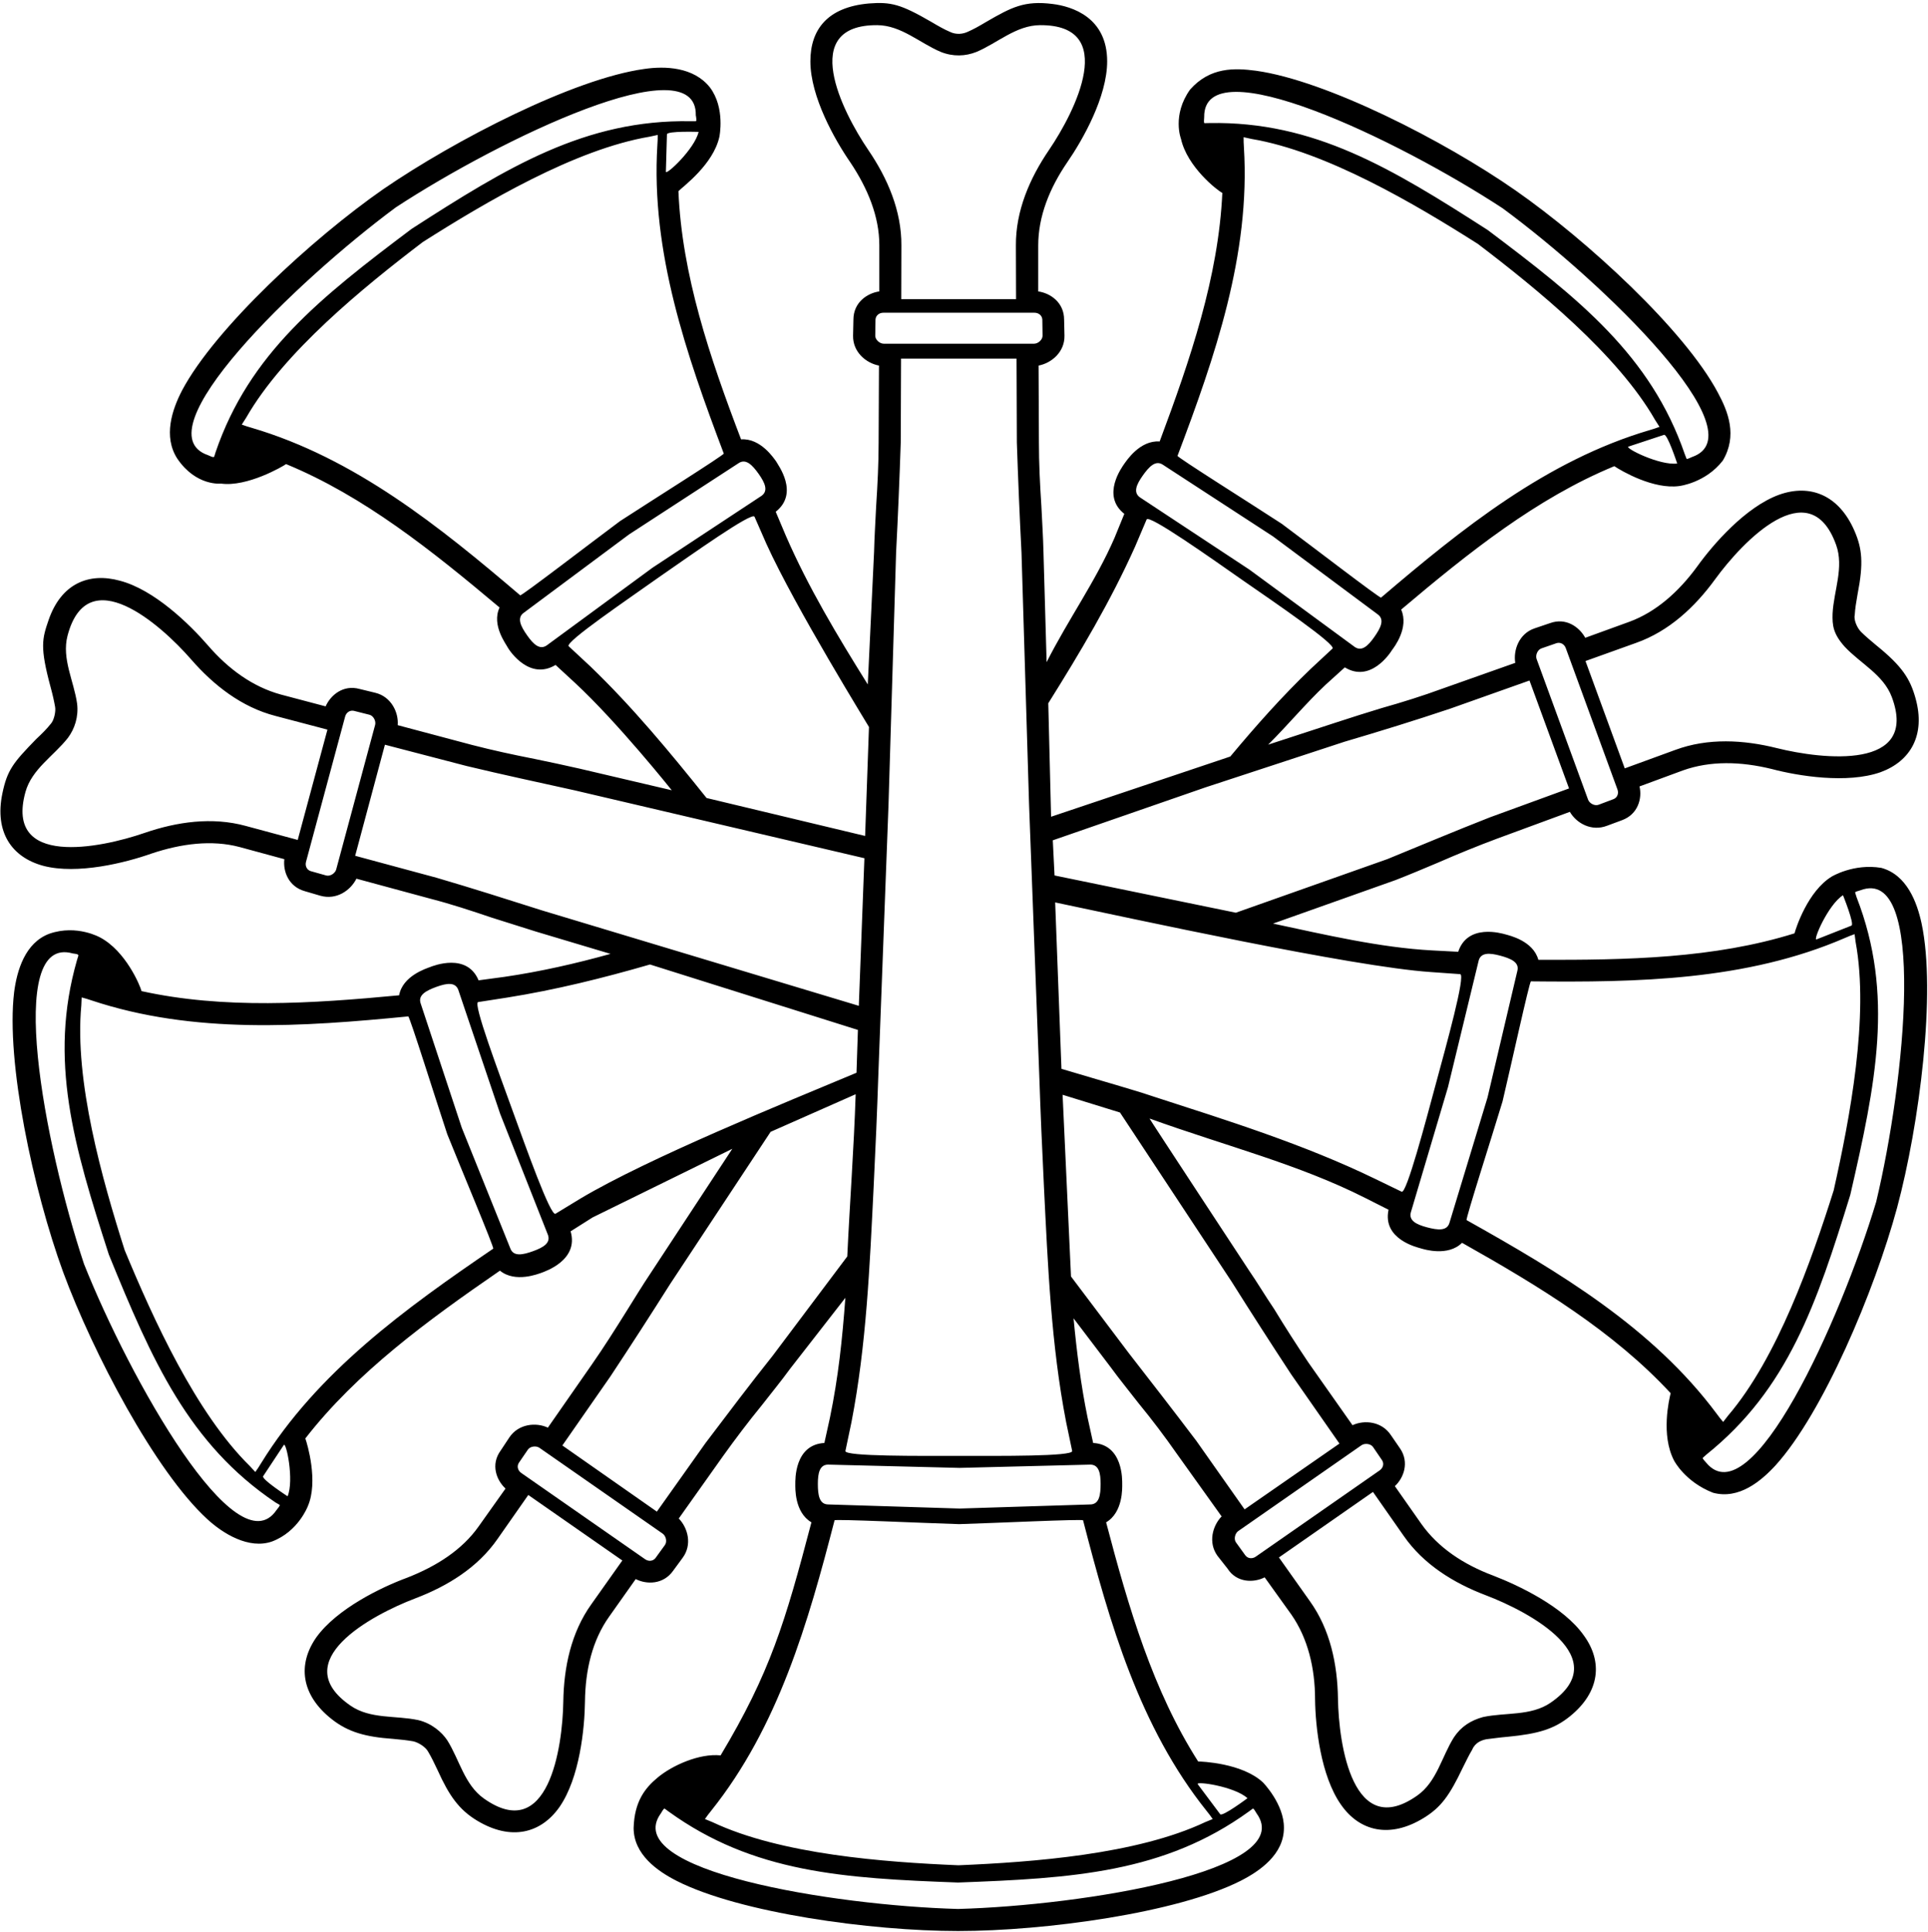 <?xml version="1.0" encoding="UTF-8"?>
<svg xmlns="http://www.w3.org/2000/svg" xmlns:xlink="http://www.w3.org/1999/xlink" width="540pt" height="541pt" viewBox="0 0 540 541" version="1.1">
<g id="surface1">
<path style=" stroke:none;fill-rule:nonzero;fill:rgb(0%,0%,0%);fill-opacity:1;" d="M 538.211 258.66 C 536.934 252.715 534.09 245.016 526.938 243.062 C 519.188 241.75 513.016 245.504 513.016 245.504 C 506.344 249.605 503.004 259.883 502.621 261.391 C 480.176 268.41 455.77 268.898 430.867 268.801 C 429.398 263.441 422.633 261.977 421.652 261.684 C 420.574 261.391 411.066 258.566 408.422 266.559 L 401.066 266.172 C 386.559 265.391 371.172 261.781 356.562 258.66 L 390.871 246.477 C 394.891 244.914 398.812 243.258 402.734 241.602 C 408.32 239.164 413.812 236.922 419.301 234.875 L 439.691 227.367 C 441.555 230.586 445.77 232.926 450.082 231.27 L 454.297 229.707 C 458.805 228.051 459.98 223.566 459.199 220.25 L 471.355 215.766 C 479 213.035 487.527 213.23 496.254 215.375 C 503.605 217.324 517.328 219.566 526.738 216.254 C 535.129 213.168 539.363 205.867 536.52 195.602 C 535.012 190.16 532.828 186.641 525.562 180.766 C 523.797 179.305 522.426 178.133 521.25 176.965 C 520.09 175.812 519.152 173.508 519.484 172.188 C 519.586 170.434 519.879 168.68 520.27 166.438 C 521.984 157.699 521.551 153.637 519.418 148.703 C 515.016 138.516 506.883 135.496 498.312 138.551 C 488.902 141.965 479.785 152.492 475.371 158.637 C 470.176 165.754 463.805 171.406 456.355 174.137 L 444.004 178.621 C 442.34 175.602 438.609 172.871 434.105 174.527 L 429.789 175.988 C 425.477 177.453 423.809 182.035 424.398 185.641 L 404.008 192.855 C 398.422 194.902 392.836 196.656 386.953 198.316 C 382.836 199.582 378.719 200.852 374.602 202.215 L 355.191 208.551 C 360.777 202.992 365.68 197.047 371.27 191.785 L 376.66 186.906 C 383.816 191.297 389.305 183.008 389.895 182.035 C 390.48 181.254 394.695 175.793 392.441 170.723 C 411.359 154.734 430.379 139.527 452.141 130.559 C 454.23 131.953 463.137 137.129 470.371 136.117 C 470.371 136.117 477.688 135.25 482.527 128.996 C 486.688 122 484 115.254 481.156 109.988 C 471.844 92.438 444.492 67.285 424.496 53.344 C 404.5 39.402 371.465 22.539 351.758 19.809 C 345.781 19.027 338.938 18.75 333.332 25.07 C 328.188 32.25 330.781 38.914 330.781 38.914 C 332.531 46.746 340.914 53.309 342.352 54.027 C 341.27 77.523 333.43 100.531 324.801 123.637 C 319.215 123.246 315.488 129.098 314.902 129.875 C 314.312 130.754 308.336 138.746 314.902 143.914 L 312.156 150.641 C 306.863 162.828 299.316 173.262 293.141 185.445 L 292.258 154.543 C 292.16 150.254 291.867 145.961 291.672 141.672 C 291.277 135.629 290.984 129.777 290.984 123.93 L 290.887 102.383 C 294.512 101.699 298.238 98.578 298.141 93.996 L 298.039 89.516 C 298.039 84.734 294.219 82.105 290.789 81.617 L 290.789 68.746 C 290.789 60.656 293.922 52.762 298.922 45.449 C 303.234 39.207 310.098 27.121 310.098 17.176 C 310.098 4.848 300.27 1.797 294.812 1.113 C 286.938 0.125 283.379 1.984 276.18 6.156 C 274.219 7.328 272.652 8.207 271.086 8.887 C 269.812 9.5 267.879 9.836 265.984 8.887 C 264.418 8.207 262.852 7.328 260.887 6.156 C 252.238 1.145 249.562 0.5 243.352 0.973 C 231.812 2 226.973 8.219 226.973 17.176 C 226.973 27.121 233.836 39.207 238.145 45.449 C 243.047 52.762 246.281 60.656 246.281 68.648 L 246.281 81.617 C 242.852 82.105 239.027 84.734 239.027 89.516 L 238.93 93.996 C 238.832 98.578 242.559 101.699 246.184 102.383 L 246.086 123.93 C 246.086 129.777 245.789 135.629 245.398 141.672 C 245.203 145.961 244.91 150.254 244.812 154.543 L 243.047 191.688 C 234.52 178.035 226.383 164.484 220.109 150.055 L 217.266 143.328 C 223.934 138.066 217.855 130.168 217.363 129.195 C 216.773 128.414 213.051 122.66 207.562 123.051 C 198.738 99.945 190.992 76.938 190.016 53.539 C 191.438 52.125 199.758 46.047 201.484 38.328 C 201.484 38.328 203.188 30.25 198.84 24.484 C 194.312 18.75 186.289 18.441 180.406 19.32 C 160.703 22.051 127.57 39.109 107.379 52.953 C 87.477 66.797 60.227 91.953 51.012 109.305 C 48.168 114.766 45.688 122.25 49.637 128.414 C 54.938 136.25 61.891 135.434 61.891 135.434 C 69.191 136.469 79.277 130.605 80.125 129.973 C 101.887 138.941 120.906 154.152 139.922 170.141 C 137.57 175.113 141.883 180.57 142.273 181.449 C 142.863 182.426 148.352 190.613 155.605 186.227 L 160.996 191.199 C 173.02 202.332 188.152 221.324 188.152 221.324 L 162.371 215.277 C 158.156 214.305 153.938 213.426 149.727 212.547 C 143.746 211.379 137.961 210.113 132.273 208.648 L 111.395 203.094 C 111.688 199.484 109.535 195.098 105.121 194.027 L 100.711 192.953 C 96.102 191.688 92.574 194.707 91.203 197.828 L 78.656 194.512 C 70.812 192.367 63.949 187.395 58.168 180.672 C 53.168 174.918 43.27 165.168 33.562 162.633 C 24.922 160.258 17.129 163.402 13.605 173.668 C 11.812 178.887 11.133 181.164 14.152 192.367 C 14.742 194.512 15.133 196.27 15.426 197.926 C 15.691 199.238 15.113 201.852 14.152 202.801 C 13.074 204.164 11.801 205.434 10.133 206.992 C 3.715 213.594 2.031 215.613 0.66 222.246 C -1.574 233.062 3.285 240.082 12.094 242.477 C 21.703 245.016 35.227 241.602 42.383 239.066 C 50.816 236.238 59.344 235.168 67.086 237.215 L 79.637 240.625 C 79.242 244.039 80.812 248.328 85.418 249.598 L 89.73 250.863 C 94.242 252.129 98.16 249.398 99.828 246.086 L 120.711 251.738 C 126.395 253.203 131.98 255.055 137.766 257.008 C 141.883 258.273 146 259.637 150.117 260.902 L 170.996 267.145 C 161.191 269.875 151.293 272.117 141.293 273.578 L 134.039 274.555 C 130.805 266.754 121.395 270.461 120.414 270.852 C 119.434 271.238 112.77 273.285 111.789 278.746 C 87.086 281.086 62.676 282.645 39.641 277.574 C 39.238 275.98 35.199 266.359 28.07 262.562 C 28.07 262.562 21.551 258.828 13.855 261.488 C 6.996 264.023 4.742 271.824 3.957 277.867 C 1.605 297.367 9.352 333.438 17.68 356.254 C 26.109 379.066 43.465 412.02 57.973 425.375 C 62.383 429.469 69.688 434 76.203 431.711 C 83.551 428.93 86.203 421.863 86.203 421.863 C 89.227 414.922 86.062 404.375 85.52 402.855 C 99.926 384.328 119.629 369.898 140.02 355.863 C 144.336 359.371 150.805 356.738 151.688 356.449 C 152.664 356.059 162.172 352.938 159.82 344.848 L 165.996 340.945 L 205.109 321.738 L 182.367 356.352 C 180.016 359.859 177.762 363.562 175.504 367.172 C 172.27 372.34 169.133 377.309 165.801 382.09 L 153.449 399.828 C 150.117 398.273 145.215 398.758 142.668 402.559 L 140.215 406.266 C 137.371 410.164 139.039 414.551 141.59 416.891 L 134.039 427.52 C 129.434 434.051 122.277 438.633 114.043 441.852 C 106.887 444.48 94.34 450.527 88.555 458.617 C 83.348 466.113 84.227 474.656 92.957 481.508 C 97.562 485.125 102.438 486.449 110.023 486.988 C 112.277 487.184 114.043 487.379 115.711 487.672 C 117.27 488 119.301 489.359 119.922 490.598 C 120.809 492.059 121.59 493.715 122.57 495.766 C 125.766 502.863 128.543 506.824 133.609 509.879 C 143.133 515.621 151.488 513.477 156.688 506.098 C 162.371 497.906 163.742 484.062 163.84 476.559 C 163.938 467.688 165.898 459.398 170.605 452.77 L 178.055 442.238 C 181.094 443.801 185.801 443.801 188.543 439.898 L 191.188 436.293 C 193.938 432.59 192.66 427.906 190.109 425.277 L 202.562 407.727 C 205.992 402.949 209.52 398.273 213.344 393.594 C 215.992 390.18 218.734 386.863 221.285 383.355 L 236.773 363.465 C 235.891 375.262 234.812 385.598 232.461 397.004 L 230.891 404.121 C 222.461 404.609 222.754 414.551 222.754 415.625 C 222.754 416.602 222.461 423.523 227.266 426.348 C 219.914 454.328 215.688 468.5 201.828 491.617 C 195.938 491 188.285 494.395 184.148 497.867 C 180.688 500.75 177.688 504.5 177.469 511.945 C 177.469 519.355 184.133 524.035 189.523 526.766 C 207.172 535.734 243.93 540.805 268.34 540.805 C 292.746 540.805 329.703 535.734 347.449 526.766 C 352.84 524.035 359.602 519.355 359.602 511.945 C 359.688 505.25 353.719 499.176 353.719 499.176 C 347.859 493.719 336.398 493.328 335.586 493.328 C 322.938 473.535 316.078 450.234 309.805 426.348 C 314.605 423.523 314.312 416.602 314.312 415.625 C 314.312 414.551 314.605 404.609 306.176 404.121 L 304.609 397.004 C 302.746 387.938 301.57 378.578 300.688 369.219 L 310.98 382.77 C 313.531 386.281 316.273 389.594 318.824 392.91 C 322.742 397.688 326.273 402.367 329.605 407.141 L 342.152 424.691 C 339.605 427.324 338.328 432.004 340.977 435.707 L 343.82 439.316 C 346.367 443.312 351.172 443.312 354.211 441.754 L 361.758 452.281 C 366.27 458.812 368.328 467.102 368.328 475.973 C 368.426 483.578 369.895 497.32 375.582 505.414 C 380.793 512.914 389.281 514.965 398.77 509.137 C 403.578 506.18 405.957 502.93 409.691 495.082 C 410.672 493.129 411.461 491.473 412.34 490.012 C 413.203 487.941 415.086 487.336 416.359 487.086 C 418.125 486.891 419.988 486.598 422.34 486.402 C 430.867 485.578 435.312 484.234 439.715 480.676 C 448.156 473.855 448.941 465.344 443.609 458.035 C 437.926 449.941 425.281 443.992 418.223 441.266 C 409.891 438.145 402.832 433.465 398.129 426.836 L 390.676 416.211 C 393.129 413.969 394.793 409.578 392.148 405.68 L 389.602 401.977 C 387.051 398.074 382.148 397.59 378.816 399.148 L 366.465 381.602 C 363.133 376.629 359.992 371.754 356.855 366.586 C 354.406 362.977 352.152 359.176 349.801 355.766 C 349.801 355.766 321.859 313.258 321.961 313.258 C 343.621 321.059 363.621 326.031 382.344 335.484 L 388.91 338.801 C 387.148 347.09 396.953 349.328 397.934 349.621 C 398.91 349.914 405.578 351.961 409.496 348.062 C 431.16 360.25 451.941 372.926 467.922 390.18 C 467.508 391.84 465.113 401.934 468.902 409.094 C 468.902 409.094 471.938 415 479.785 418.062 C 487.039 420.012 493.215 414.844 497.332 410.359 C 510.566 395.734 524.977 361.711 531.348 338.215 C 537.621 314.816 542.324 277.965 538.211 258.66 Z M 516.191 250.719 C 516.191 250.719 519.48 258.863 518.562 259.23 L 508.797 263.082 C 507.645 263.582 512.031 253.348 516.191 250.719 Z M 458.246 180.047 C 467.457 176.793 474.723 170.004 480.391 162.215 C 488.102 151.621 506.859 131.965 514.27 152.613 C 516.523 158.898 513.609 165.43 513.277 171.84 C 513.18 175.152 513.414 177.477 516.68 181.133 C 521.074 185.828 527.535 188.969 529.867 195.223 C 537.535 215.781 510.461 212.715 497.703 209.527 C 488.336 207.184 478.371 206.629 469.219 210.023 L 455.066 215.191 L 444.07 185.133 Z M 431.695 181.605 L 435.984 180.117 C 437.066 179.797 438.145 180.41 438.547 181.512 L 453.02 221.094 C 453.43 222.188 453.004 223.348 451.965 223.789 L 447.719 225.387 C 446.617 225.793 445.168 224.977 444.797 223.961 L 430.379 184.574 C 430.008 183.559 430.59 182.008 431.695 181.605 Z M 376.527 207.746 C 386.43 204.824 396.23 201.801 406.133 198.484 L 428.387 190.59 L 439.461 220.812 L 417.309 228.902 C 407.605 232.707 398.094 236.703 388.586 240.602 L 346.141 255.617 L 295.359 245.184 L 294.871 235.34 L 337.609 220.52 Z M 456.102 125.074 L 466.07 121.781 C 467.012 121.473 469.754 129.809 469.754 129.809 C 464.871 130.453 454.898 125.422 456.102 125.074 Z M 338.746 34.461 L 337.371 34.492 C 337.078 34.473 337.273 33.316 337.273 32.812 C 336.98 13 391.484 39.066 420.891 58.348 C 449.223 79.219 492.746 121.48 473.926 127.984 C 473.438 128.152 472.453 128.754 472.355 128.438 L 471.867 127.172 C 462.355 99.59 442.262 83.656 416.676 64.414 C 389.719 47.09 368.055 33.938 338.746 34.461 Z M 348.398 41.289 C 348.336 40.297 348.285 39.301 348.309 38.426 L 350.523 38.91 C 371.492 42.449 396.418 57.184 413.945 68.32 C 430.465 80.891 453.07 99.258 463.586 117.645 L 464.801 119.551 C 463.984 119.871 463.023 120.16 462.07 120.449 C 433.141 128.957 409.418 148.102 386.812 167.367 C 386.508 167.633 366.867 152.531 359.004 146.699 C 350.805 141.34 329.656 128.047 329.801 127.664 C 340.273 99.957 350.25 71.23 348.398 41.289 Z M 320.039 133.23 C 321.84 130.676 323.672 128.742 325.766 130.195 L 356.547 150.23 L 385.828 172.023 C 387.91 173.473 386.715 175.852 384.914 178.406 C 383.172 180.887 381.422 182.527 379.465 181.207 L 349.973 159.551 L 319.258 139.281 C 317.344 137.902 318.289 135.703 320.039 133.23 Z M 317.918 153.086 L 321.152 145.48 C 321.84 144.02 339.188 156.305 348.109 162.543 C 357.129 168.785 374.383 180.578 373.203 181.652 L 367.129 187.305 C 359.09 195.008 351.738 203.297 344.582 211.875 L 294.391 228.738 L 293.605 196.957 C 302.527 182.723 311.055 168.395 317.918 153.086 Z M 243.188 42 C 235.812 31.168 223.652 6.914 245.703 7.047 C 252.406 7.09 257.586 12.051 263.527 14.551 C 266.941 15.906 270.387 15.773 273.469 14.551 C 279.414 12.051 284.59 7.09 291.297 7.047 C 313.34 6.914 301.184 31.168 293.809 42 C 288.391 49.957 284.461 59.07 284.535 68.789 L 284.578 83.781 L 252.422 83.781 L 252.461 68.789 C 252.535 59.07 248.605 49.957 243.188 42 Z M 245.145 94.02 L 245.211 89.496 C 245.273 88.375 246.223 87.586 247.398 87.586 L 289.75 87.586 C 290.926 87.586 291.875 88.375 291.938 89.496 L 292.004 94.02 C 292.004 95.188 290.73 96.258 289.648 96.258 L 247.5 96.258 C 246.422 96.258 245.145 95.188 245.145 94.02 Z M 246.02 300.688 L 248.855 225.426 L 250.98 154.742 C 251.508 144.508 251.934 134.27 252.281 123.934 L 252.367 100.438 L 284.719 100.438 L 284.805 123.934 C 285.152 134.27 285.578 144.508 286.105 154.742 L 288.23 225.426 L 291.066 300.688 C 291.418 311.117 291.871 321.844 292.398 332.469 C 293.492 354.504 294.406 376.633 298.605 398.277 L 300.301 406.367 C 300.594 407.93 279.723 407.734 268.742 407.734 C 257.762 407.734 236.492 407.93 236.785 406.367 L 238.484 398.277 C 242.68 376.633 243.594 354.504 244.688 332.469 C 245.219 321.844 245.672 311.117 246.02 300.688 Z M 186.504 48.066 L 186.801 37.625 C 186.836 36.633 195.66 36.938 195.66 36.938 C 194.59 41.711 186.414 49.309 186.504 48.066 Z M 60.387 126.637 L 59.996 127.906 C 59.703 128.254 58.723 127.629 58.23 127.465 C 39.41 120.977 82.738 78.906 110.871 58.07 C 140.379 38.754 195.273 12.465 194.883 32.297 C 194.98 32.781 195.176 33.949 194.883 33.949 L 193.41 33.953 C 164.004 33.441 142.145 46.781 115.285 64.102 C 89.699 83.336 69.801 99.082 60.387 126.637 Z M 70.453 119.805 C 69.496 119.531 68.535 119.23 67.711 118.914 L 68.934 117.004 C 79.445 98.621 101.895 80.367 118.41 67.793 C 135.93 56.66 161.023 41.809 181.992 38.273 L 184.215 37.789 C 184.238 38.664 184.184 39.66 184.117 40.652 C 182.27 70.594 192.246 99.312 202.719 127.023 C 202.859 127.402 181.871 140.598 173.672 145.938 C 165.809 151.781 146.016 166.996 145.699 166.727 C 123.105 147.461 99.371 128.316 70.453 119.805 Z M 153.105 180.773 C 151.152 182.086 149.398 180.445 147.66 177.969 C 145.855 175.414 144.652 173.031 146.746 171.582 L 176.207 149.66 L 206.812 129.754 C 208.895 128.305 210.73 130.234 212.535 132.785 C 214.273 135.266 215.227 137.457 213.312 138.848 L 182.766 158.992 Z M 165.352 186.637 L 159.273 180.98 C 158.195 179.812 175.742 167.918 184.664 161.582 C 193.684 155.344 210.641 143.254 211.328 144.715 L 214.66 152.32 C 222.699 170.062 243.383 203.504 243.383 203.602 L 242.305 234.117 L 197.898 223.488 C 187.605 210.621 177.117 197.945 165.352 186.637 Z M 83.387 235.234 L 68.836 231.312 C 59.414 228.73 49.547 230.141 40.414 233.293 C 27.988 237.574 1.289 242.973 7.125 221.824 C 8.898 215.398 15.059 211.707 19.027 206.645 C 20.922 204.109 22.031 200.727 21.598 197.098 C 20.707 190.738 17.23 184.48 18.918 178.027 C 24.496 156.816 44.906 174.773 53.52 184.66 C 59.844 191.93 67.68 198.059 77.141 200.504 L 91.711 204.34 Z M 94.16 243.512 C 93.879 244.551 92.512 245.492 91.371 245.195 L 87.004 243.965 C 85.926 243.613 85.402 242.492 85.711 241.367 L 96.668 200.684 C 96.977 199.547 97.988 198.844 99.098 199.074 L 103.504 200.184 C 104.637 200.484 105.352 201.984 105.066 203.023 Z M 151.824 254.977 C 142.02 251.859 132.219 248.738 122.219 245.812 L 99.477 239.672 L 107.809 208.57 L 130.648 214.52 C 140.746 216.957 150.844 219.102 160.941 221.344 L 242.105 240.355 L 240.539 281.691 Z M 77.441 422.918 C 66.266 439.297 36.465 386.457 23.527 353.992 C 12.449 320.648 1.176 261.566 20.391 267.027 C 20.879 267.125 21.957 267.125 21.957 267.613 L 21.566 268.879 C 13.527 296.859 20.684 321.039 30.484 351.359 C 42.543 380.996 52.836 404.395 77.148 420.773 L 78.324 421.457 C 78.52 421.648 77.734 422.527 77.441 422.918 Z M 80.551 419.055 C 80.551 419.055 73.16 414.254 73.703 413.434 L 79.48 404.699 C 80.129 403.637 82.438 414.523 80.551 419.055 Z M 138.145 349.703 C 113.586 366.43 88.844 384.27 73.09 409.852 C 72.57 410.699 72.039 411.547 71.508 412.25 L 69.977 410.59 C 54.84 395.73 42.855 369.254 34.922 350.137 C 28.641 330.422 20.777 302.656 22.773 281.594 L 22.871 279.344 C 23.73 279.543 24.684 279.855 25.629 280.172 C 54.23 289.699 84.715 287.547 114.34 284.656 C 114.738 284.617 122.184 308.375 125.266 317.641 C 128.891 326.703 138.477 349.477 138.145 349.703 Z M 149.359 350.387 C 146.41 351.457 143.789 351.992 142.922 349.609 L 129.336 315.848 L 117.84 281.086 C 116.969 278.707 119.32 277.438 122.27 276.371 C 125.129 275.34 127.504 274.996 128.348 277.191 L 140.086 311.941 L 153.48 345.879 C 154.258 348.102 152.211 349.352 149.359 350.387 Z M 162.645 335.629 L 155.59 339.922 C 154.215 340.797 147.254 321.203 143.531 310.965 C 139.805 300.629 132.355 280.84 133.922 280.645 L 142.059 279.379 C 155.59 277.23 168.922 273.918 182.055 270.117 L 240.285 288.445 L 239.891 300.438 C 219.602 308.918 181.469 324.422 162.645 335.629 Z M 165.625 449.289 C 159.957 457.211 157.922 466.918 157.773 476.527 C 157.566 489.605 153.539 516.406 135.559 503.719 C 130.086 499.859 128.703 492.848 125.281 487.402 C 123.73 485.055 120.816 482.602 117.137 481.734 C 110.828 480.391 103.727 481.504 98.207 477.711 C 80.074 465.246 104.02 452.316 116.305 447.648 C 125.336 444.223 133.809 439.004 139.355 430.996 L 147.965 418.688 L 174.305 437.035 Z M 186.238 432.695 L 183.586 436.359 C 182.883 437.246 181.648 437.352 180.688 436.684 L 145.996 412.523 C 145.031 411.852 144.715 410.66 145.309 409.703 L 147.863 405.969 C 148.535 405.012 150.195 404.855 151.082 405.473 L 185.609 429.516 C 186.496 430.133 186.922 431.734 186.238 432.695 Z M 216.426 379.672 C 210.055 387.664 203.879 395.855 197.605 404.141 L 183.977 423.348 L 157.508 404.824 L 170.938 385.52 C 176.625 376.941 182.215 368.266 187.703 359.59 L 215.836 316.984 L 239.656 306.453 C 239.168 321.469 237.992 337.164 237.305 351.887 Z M 350.867 506.543 C 351.16 506.363 351.648 507.434 351.941 507.848 C 363.609 523.906 303.52 533.66 268.328 534.633 C 233.137 533.66 173.438 523.906 185.102 507.848 C 185.395 507.434 185.887 506.363 186.18 506.543 L 187.258 507.336 C 210.98 524.492 236.27 526.055 268.328 527.227 C 300.383 526.055 326.066 524.492 349.789 507.336 Z M 349.398 503.609 C 349.398 503.609 342.344 508.875 341.754 508.09 L 335.477 499.703 C 334.695 498.73 345.77 500.293 349.398 503.609 Z M 337.934 507.148 C 338.555 507.922 339.172 508.711 339.656 509.445 L 337.562 510.309 C 318.344 519.375 289.23 521.52 268.453 522.395 C 247.672 521.52 218.754 519.375 199.539 510.309 L 197.441 509.445 C 197.926 508.711 198.547 507.922 199.168 507.148 C 217.953 483.68 226.344 454.457 233.746 425.781 C 233.852 425.391 258.844 426.562 268.648 426.855 C 278.453 426.562 303.254 425.391 303.352 425.781 C 310.754 454.457 319.148 483.68 337.934 507.148 Z M 305.41 410.184 C 307.777 410.219 308.266 412.562 308.266 415.586 C 308.266 418.707 307.871 421.34 305.328 421.34 L 268.781 422.484 L 232.004 421.34 C 229.457 421.34 229.066 418.707 229.066 415.586 C 229.066 412.562 229.555 410.219 231.918 410.184 L 268.766 411.102 Z M 393.156 430.145 C 398.703 438.145 407.172 443.371 416.199 446.793 C 428.492 451.461 452.438 464.391 434.301 476.863 C 428.789 480.648 421.684 479.535 415.371 480.879 C 411.938 481.832 409.238 483.523 407.223 486.555 C 403.797 491.984 402.426 499.012 396.953 502.863 C 378.973 515.551 374.941 488.746 374.738 475.668 C 374.59 466.062 372.551 456.355 366.883 448.438 L 358.203 436.184 L 384.547 417.832 Z M 381.336 404.754 C 382.223 404.141 383.887 404.289 384.559 405.246 L 387.109 408.98 C 387.711 409.941 387.383 411.121 386.426 411.797 L 351.73 435.953 C 350.766 436.629 349.535 436.527 348.828 435.637 L 346.18 431.973 C 345.5 431.02 345.922 429.414 346.809 428.797 Z M 344.965 358.957 C 350.355 367.539 355.941 376.215 361.629 384.891 L 375.156 404.293 L 348.59 422.719 L 335.062 403.512 C 328.789 395.223 322.516 387.133 316.145 378.945 L 299.969 357.496 C 299.184 340.629 298.398 323.277 297.617 306.605 L 313.691 311.574 Z M 392.578 333.754 L 385.129 330.145 C 365.23 320.492 343.961 313.863 322.883 307.039 C 320.824 306.355 318.766 305.676 316.707 305.09 C 313.57 304.113 300.434 300.312 297.297 299.34 L 295.535 252.734 C 316.902 257.219 378.855 270.773 400.719 272.234 L 408.953 272.82 C 410.617 272.914 405.031 292.902 402.188 303.434 C 399.344 313.961 393.953 334.434 392.578 333.754 Z M 405.996 342.387 C 405.34 344.832 402.684 344.527 399.648 343.719 C 396.715 342.938 394.566 341.863 395.141 339.578 L 405.57 304.422 L 414.164 268.98 C 414.812 266.719 417.215 266.855 420.148 267.637 C 423.18 268.445 425.637 269.504 424.977 271.945 L 416.633 307.355 Z M 410.77 341.707 C 410.418 341.512 418.023 317.801 420.84 308.457 C 423.102 298.965 428.383 274.84 428.785 274.84 C 458.551 275.152 489.105 274.648 516.758 262.68 C 517.676 262.285 518.602 261.895 519.438 261.621 L 519.734 263.855 C 523.562 284.66 518.109 313.184 513.586 333.375 C 507.359 353.105 497.789 380.332 484.016 396.449 L 482.629 398.234 C 482.039 397.582 481.441 396.781 480.848 395.984 C 462.914 371.863 436.703 356.238 410.77 341.707 Z M 525.488 336.59 C 515.391 370.125 490.492 425.012 477.848 409.609 C 477.555 409.219 476.672 408.441 476.965 408.242 L 477.945 407.367 C 500.785 389.039 508.824 365.152 518.234 334.637 C 525.391 303.539 530.59 278.48 520 251.281 L 519.605 250.016 C 519.41 249.723 520.59 249.527 521.078 249.332 C 539.703 242.312 533.625 302.562 525.488 336.59 "/>
</g>
</svg>
